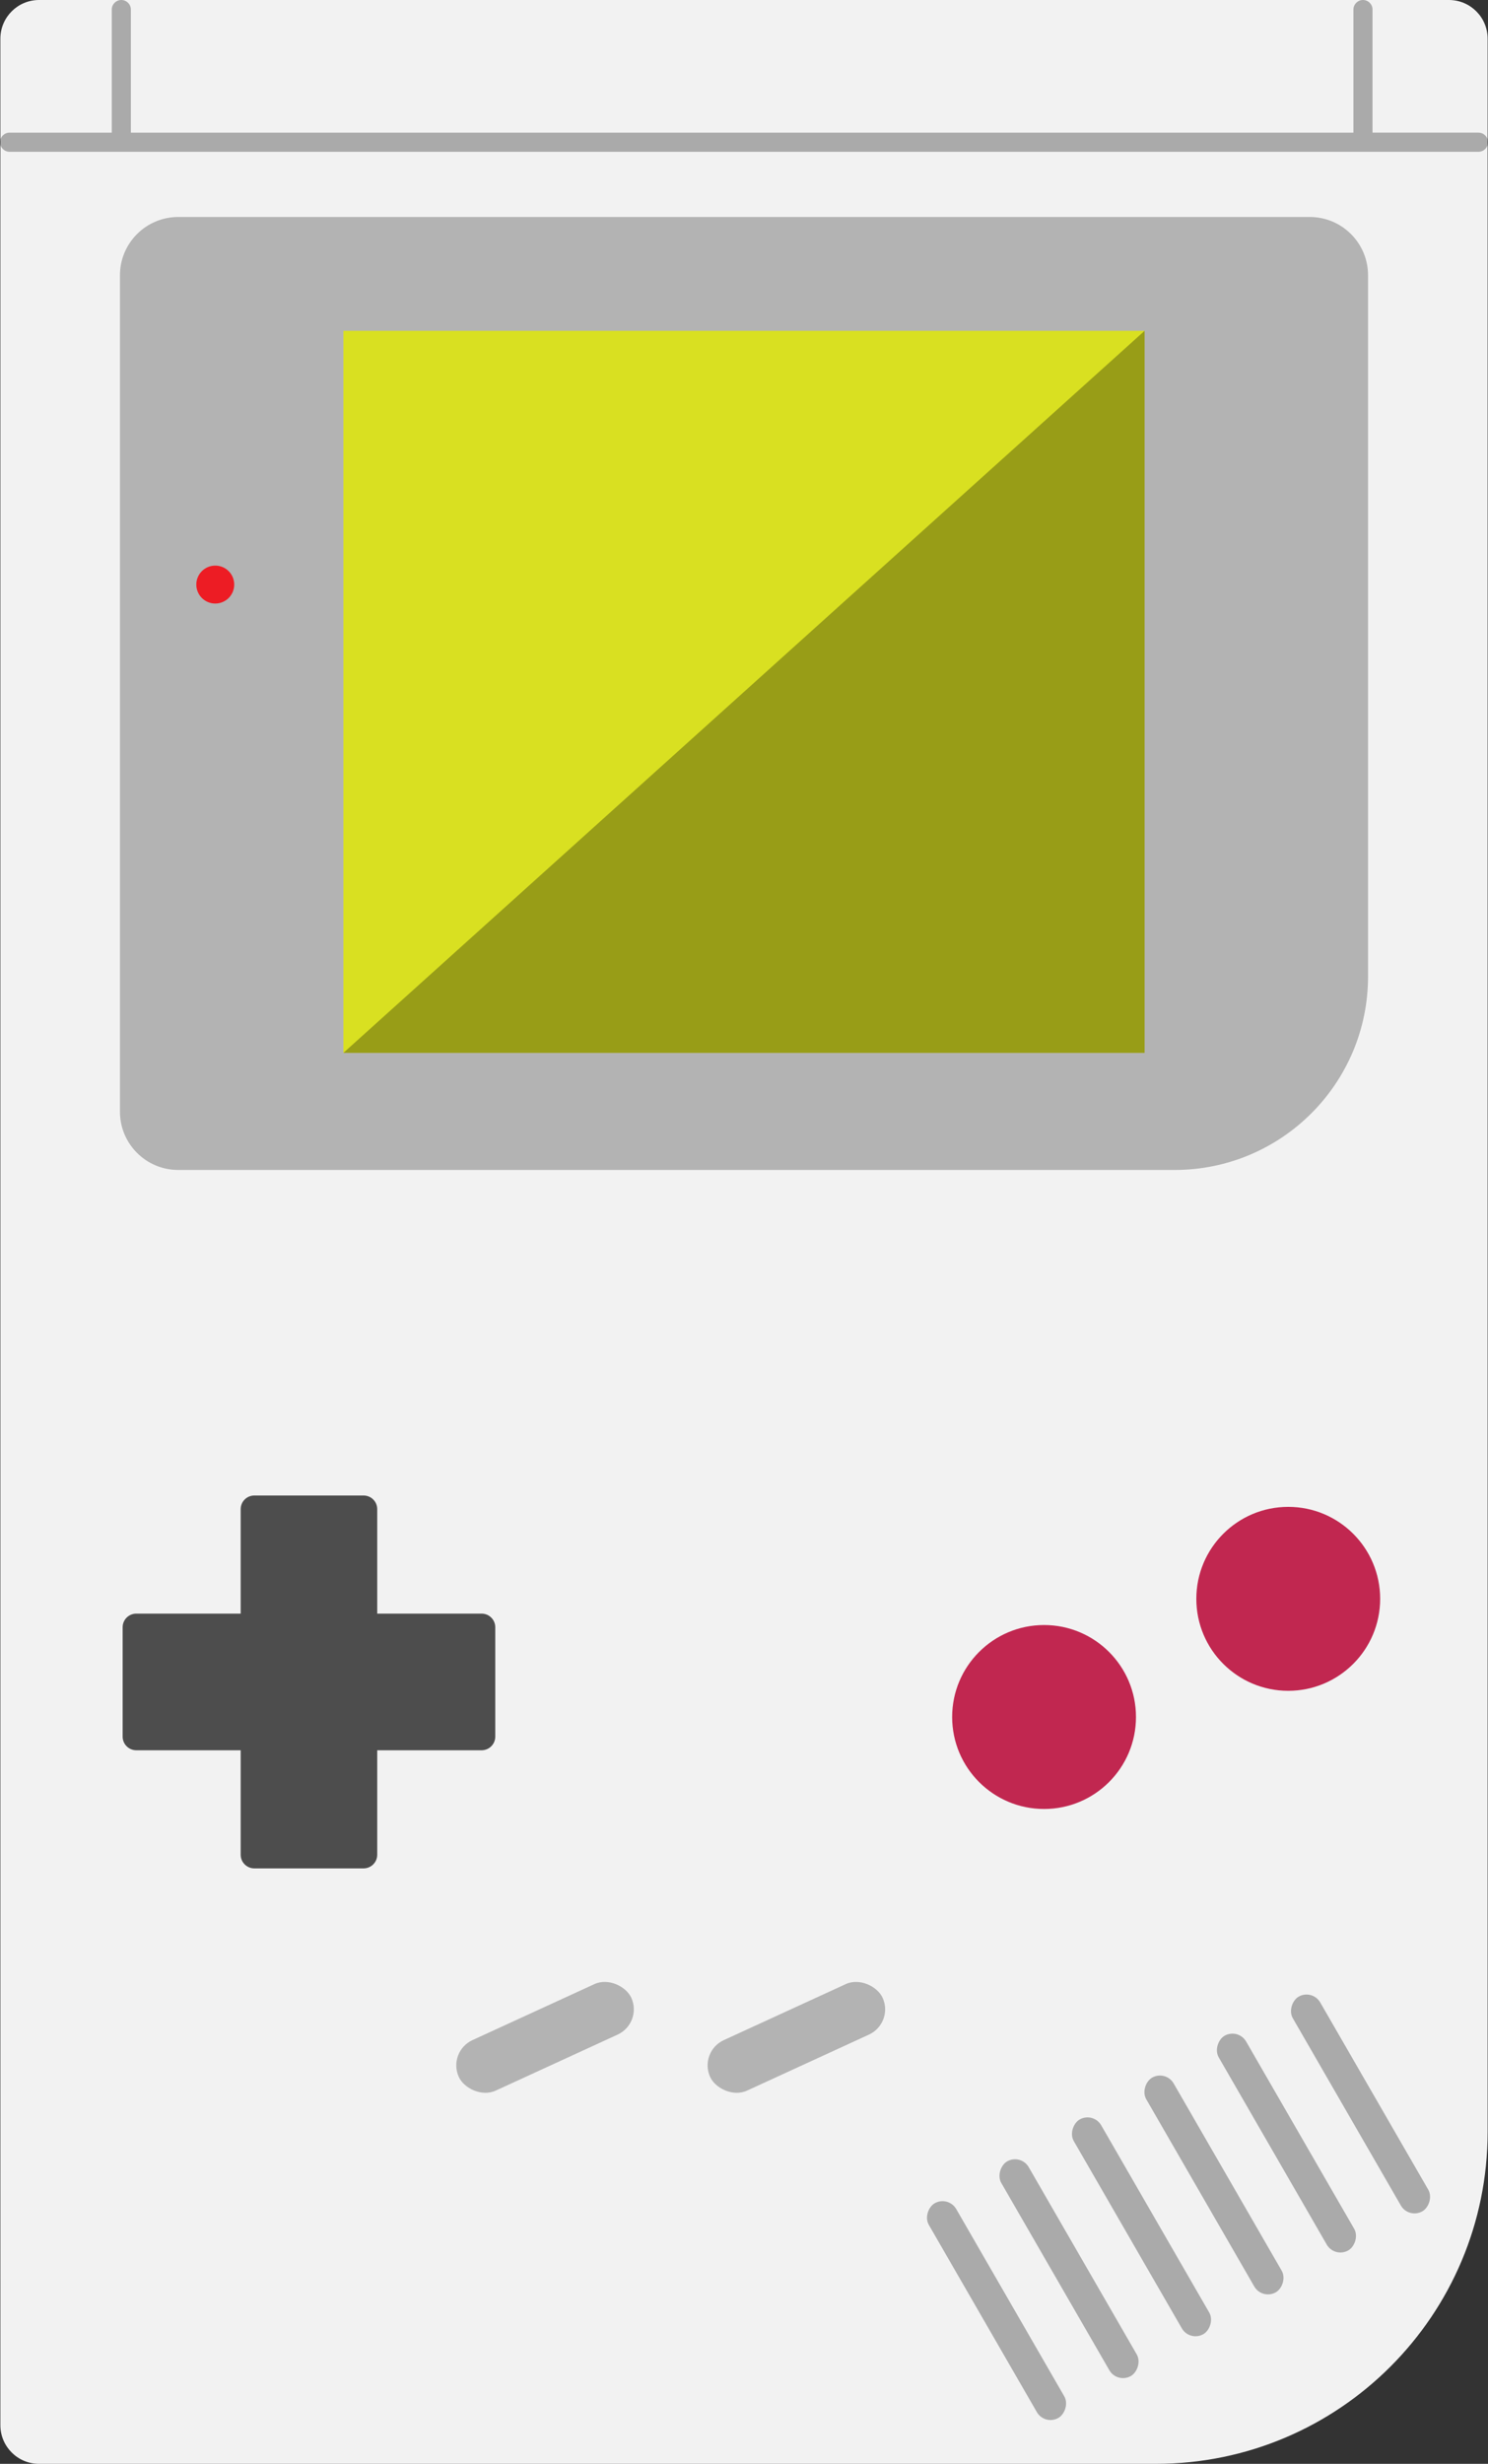 <?xml version="1.0" encoding="UTF-8"?>
<svg id="GB" xmlns="http://www.w3.org/2000/svg" viewBox="0 0 604.34 1000">
  <rect x="0" y="0" width="604.34" height="1000" fill="#333333" stroke="none"/>
  <defs>
    <style>
      .cls-1 {
        fill: #d9e021;
      }

      .cls-2 {
        opacity: .3;
      }

      .cls-3 {
        fill: #4d4d4d;
      }

      .cls-4 {
        fill: #c12750;
      }

      .cls-5 {
        fill: #f2f2f2;
      }

      .cls-6 {
        fill: #b3b3b3;
      }

      .cls-7 {
        fill: #ed1c24;
      }
    </style>
  </defs>
  <path id="shell" class="cls-5" d="M604.19,15.71v849.54c0,74.42-60.33,134.75-134.75,134.75H15.86c-8.68,0-15.71-7.03-15.71-15.71V15.71C.15,7.03,7.18,0,15.86,0h572.62c8.68,0,15.71,7.03,15.71,15.71Z"/>
  <path id="glass" class="cls-6" d="M555.62,111.73v284.58c0,43.38-35.16,78.54-78.54,78.54H72.38c-13.07,0-23.66-10.59-23.66-23.66V111.73c0-13.06,10.59-23.66,23.66-23.66h459.58c13.07,0,23.66,10.6,23.66,23.66Z"/>
  <rect id="screen" class="cls-1" x="139.47" y="134.27" width="325.4" height="293.06"/>
  <polygon id="shadow" class="cls-2" points="139.47 427.33 464.87 134.27 464.87 427.33 139.47 427.33"/>
  <rect id="rubber" class="cls-6" x="284.94" y="815.59" width="77.07" height="22.56" rx="11.28" ry="11.28" transform="translate(-315.53 210.41) rotate(-24.66)"/>
  <rect id="rubber-2" data-name="rubber" class="cls-6" x="182.87" y="815.59" width="77.07" height="22.56" rx="11.28" ry="11.28" transform="translate(-324.84 167.82) rotate(-24.66)"/>
  <path id="shadow-2" data-name="shadow" class="cls-2" d="M600.46,53.83h-43.02V3.88c0-2.14-1.74-3.88-3.88-3.88s-3.88,1.74-3.88,3.88v49.96H53.15V3.88c0-2.14-1.74-3.88-3.88-3.88s-3.88,1.74-3.88,3.88v49.96H3.88c-2.14,0-3.88,1.74-3.88,3.88s1.74,3.88,3.88,3.88h596.59c2.14,0,3.88-1.74,3.88-3.88s-1.74-3.88-3.88-3.88Z"/>
  <path id="cross" class="cls-3" d="M201.15,660.46v44.38c0,3.06-2.48,5.54-5.54,5.54h-42.4v42.4c0,3.06-2.48,5.54-5.54,5.54h-44.38c-3.06,0-5.54-2.48-5.54-5.54v-42.4h-42.4c-3.06,0-5.54-2.48-5.54-5.54v-44.38c0-3.06,2.48-5.54,5.54-5.54h42.4v-42.4c0-3.06,2.48-5.54,5.54-5.54h44.38c3.06,0,5.54,2.48,5.54,5.54v42.4h42.4c3.06,0,5.54,2.48,5.54,5.54Z"/>
  <g>
    <rect id="shadow-3" data-name="shadow" class="cls-2" x="354.46" y="931.37" width="100.57" height="12.85" rx="6.42" ry="6.42" transform="translate(1014.52 118.38) rotate(60)"/>
    <rect id="shadow-4" data-name="shadow" class="cls-2" x="383.89" y="914.37" width="100.57" height="12.85" rx="6.42" ry="6.42" transform="translate(1014.52 84.39) rotate(60)"/>
    <rect id="shadow-5" data-name="shadow" class="cls-2" x="413.33" y="897.37" width="100.57" height="12.85" rx="6.42" ry="6.42" transform="translate(1014.52 50.4) rotate(60)"/>
    <rect id="shadow-6" data-name="shadow" class="cls-2" x="442.77" y="880.38" width="100.57" height="12.85" rx="6.42" ry="6.42" transform="translate(1014.51 16.41) rotate(60)"/>
    <rect id="shadow-7" data-name="shadow" class="cls-2" x="472.2" y="863.38" width="100.57" height="12.85" rx="6.42" ry="6.42" transform="translate(1014.51 -17.58) rotate(60)"/>
    <rect id="shadow-8" data-name="shadow" class="cls-2" x="502.29" y="847.52" width="100.57" height="12.85" rx="6.42" ry="6.42" transform="translate(1015.82 -51.58) rotate(60)"/>
  </g>
  <circle id="AB" class="cls-4" cx="424.04" cy="696.88" r="37.33"/>
  <circle id="AB-2" data-name="AB" class="cls-4" cx="523.21" cy="648.92" r="37.33"/>
  <circle id="lamp" class="cls-7" cx="87.43" cy="237.26" r="7.7"/>
</svg>